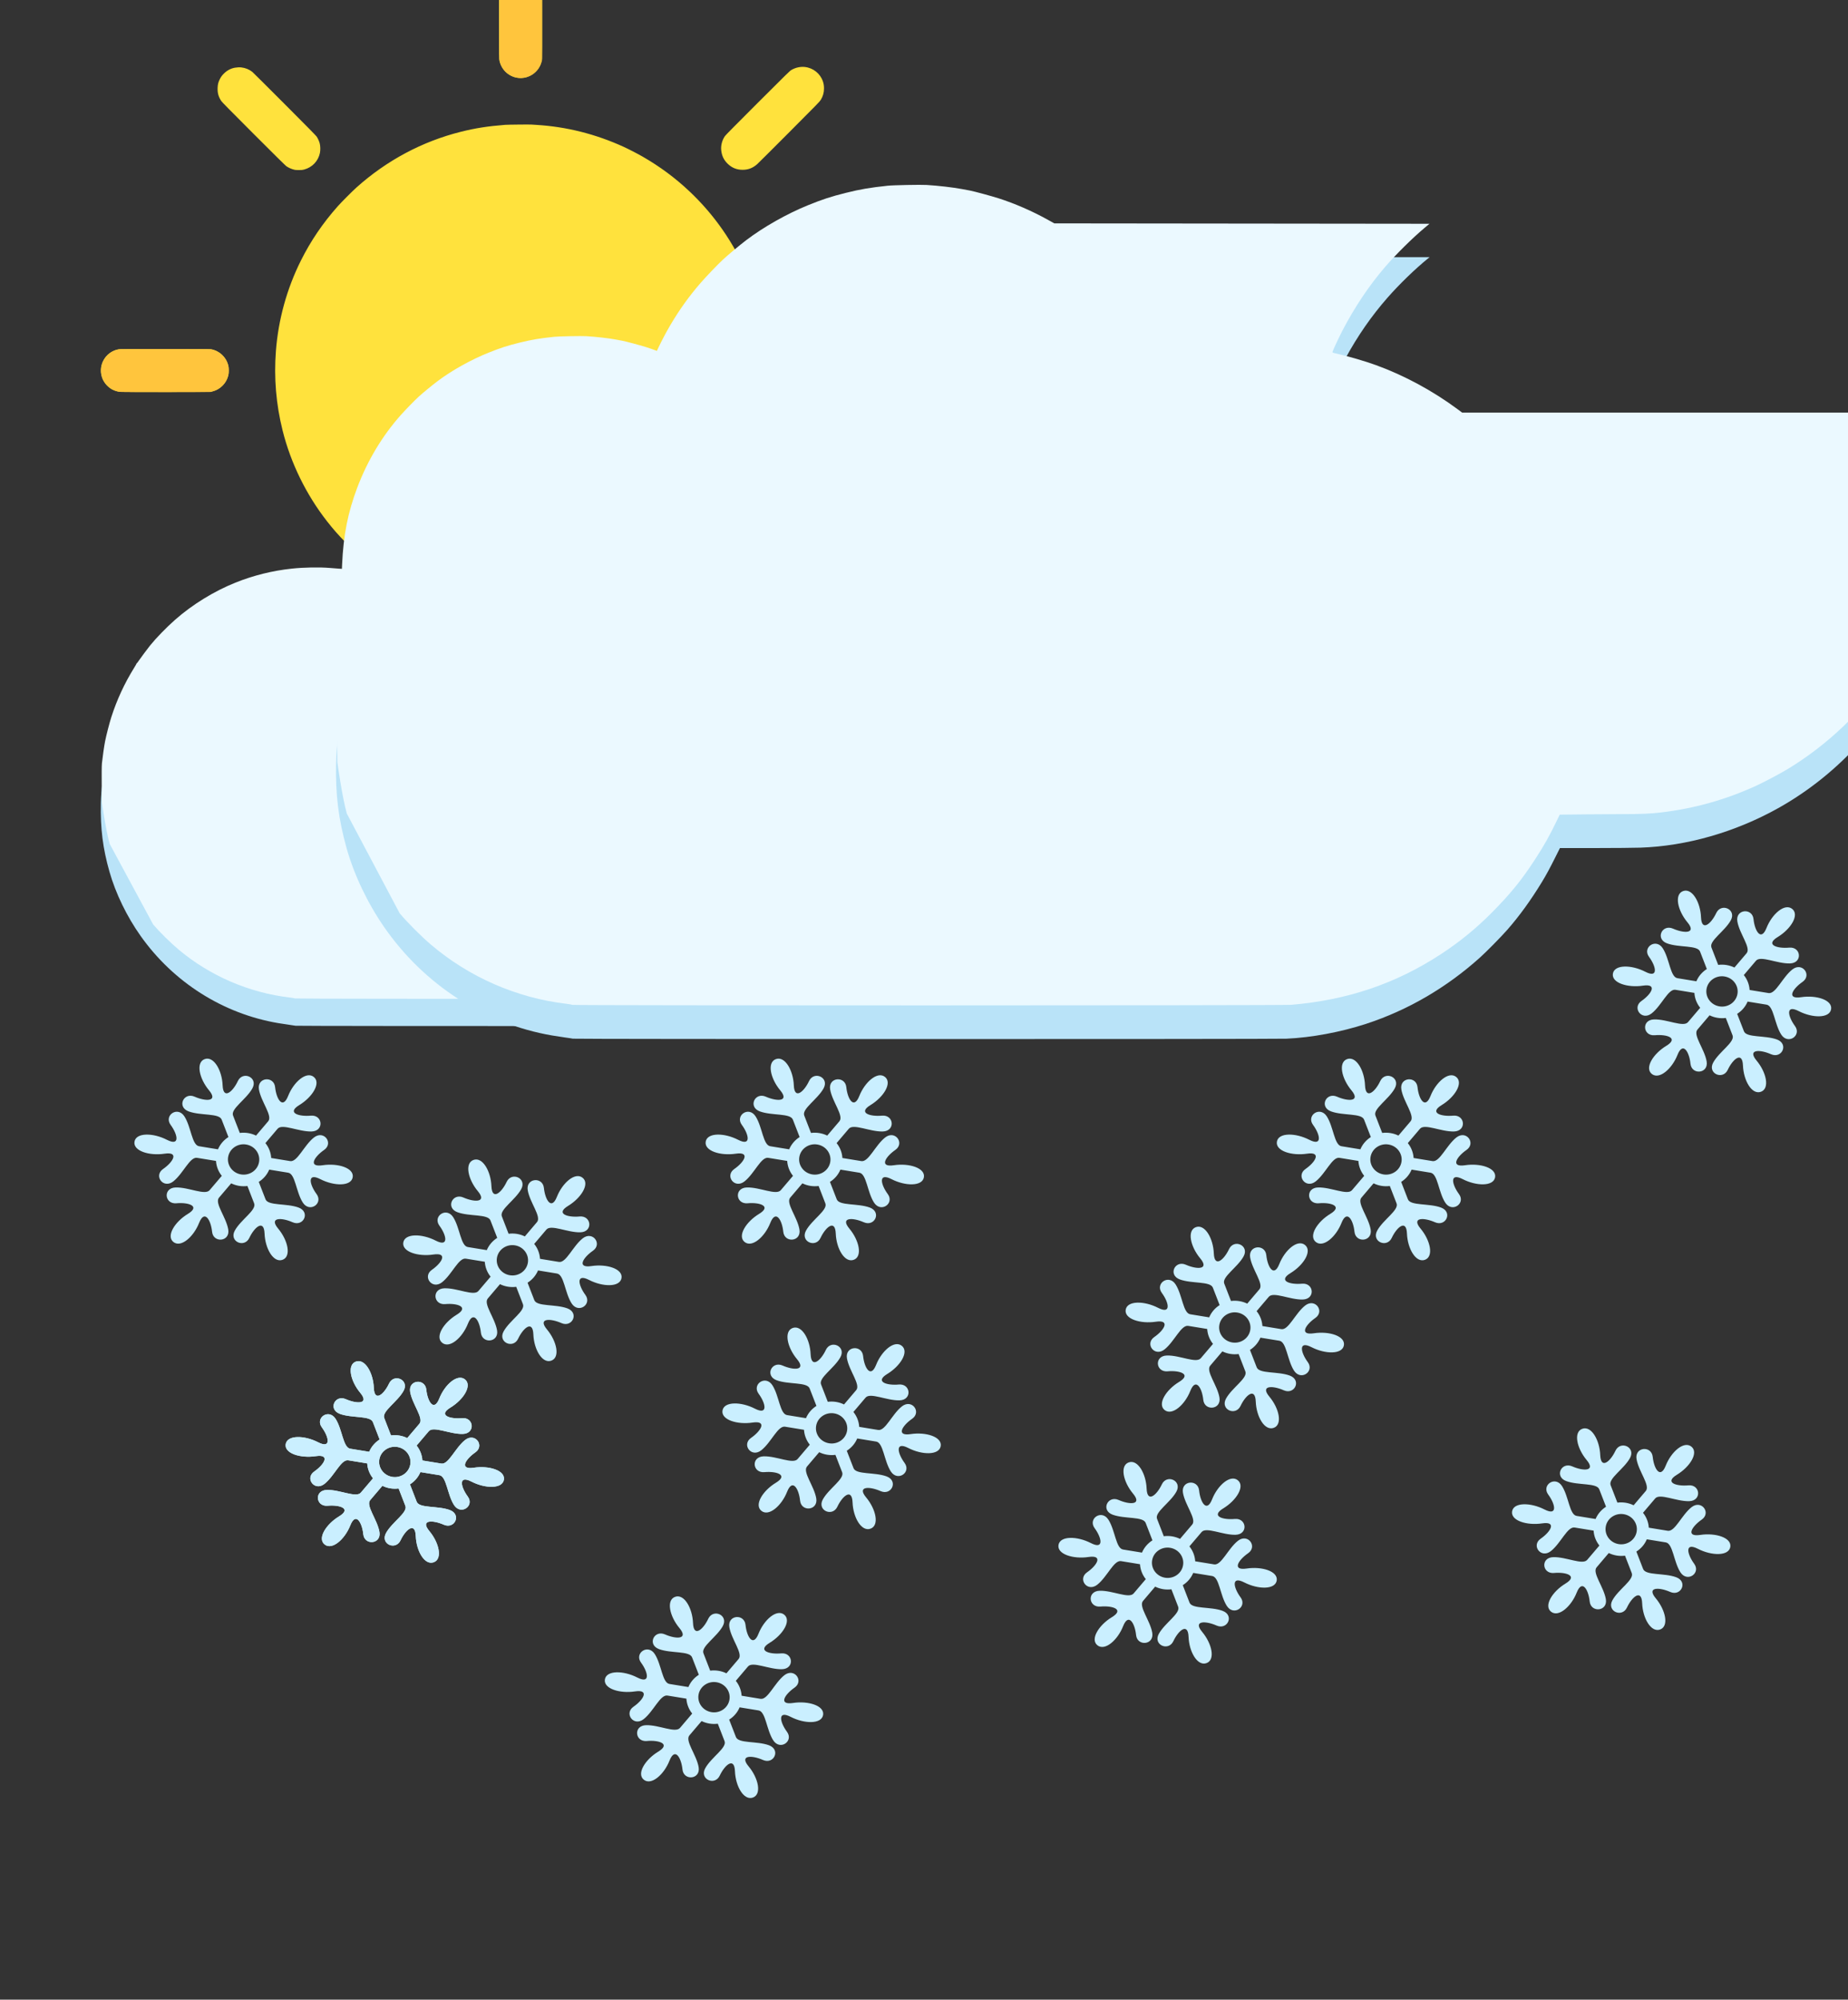 <svg width="110" height="119" viewBox="0 0 110 119" fill="none" xmlns="http://www.w3.org/2000/svg">
<rect x="0" y="0" width="110" height="119" fill="#333333" stroke="none"/>
<g clip-path="url(#clip0_41_319)">
<g mask="url(#mask0_41_319)">
<path fill-rule="evenodd" clip-rule="evenodd" d="M31.214 -2.957C31.723 -2.86 32.116 -2.485 32.242 -1.975L32.268 -1.869L32.272 0.744C32.275 2.437 32.272 3.4 32.264 3.48C32.233 3.788 32.121 4.029 31.905 4.252C31.522 4.646 30.941 4.755 30.448 4.524C30.085 4.354 29.826 4.029 29.732 3.626C29.707 3.517 29.706 3.504 29.702 0.945C29.7 -0.736 29.703 -1.678 29.711 -1.778C29.757 -2.351 30.128 -2.792 30.684 -2.939C30.81 -2.973 31.082 -2.982 31.214 -2.957ZM47.913 3.987C48.408 4.044 48.824 4.378 48.983 4.846C49.028 4.977 49.049 5.112 49.048 5.267C49.048 5.515 48.987 5.73 48.853 5.948C48.791 6.048 48.647 6.196 46.98 7.868C45.986 8.865 45.126 9.721 45.069 9.771C44.81 10 44.538 10.105 44.202 10.105C43.86 10.105 43.575 9.992 43.33 9.76C43.092 9.536 42.967 9.282 42.93 8.947C42.898 8.66 42.981 8.345 43.151 8.099C43.195 8.036 43.754 7.47 45.108 6.117C46.893 4.334 47.01 4.22 47.108 4.163C47.353 4.02 47.647 3.956 47.913 3.987ZM14.363 4.012C14.611 4.042 14.825 4.128 15.014 4.274C15.051 4.303 15.916 5.163 16.938 6.187C18.207 7.458 18.811 8.072 18.847 8.125C18.92 8.235 18.999 8.408 19.03 8.529C19.072 8.689 19.077 8.936 19.043 9.103C18.943 9.585 18.585 9.961 18.105 10.089C18.004 10.116 17.959 10.12 17.803 10.121C17.694 10.122 17.59 10.116 17.547 10.107C17.363 10.067 17.188 9.991 17.041 9.889C16.99 9.853 16.285 9.157 15.092 7.963C13.637 6.507 13.211 6.074 13.168 6.007C13.002 5.751 12.942 5.532 12.953 5.229C12.961 5.035 12.99 4.908 13.066 4.748C13.138 4.595 13.206 4.498 13.322 4.382C13.511 4.193 13.733 4.074 13.981 4.03C14.116 4.006 14.258 3.999 14.363 4.012ZM31.634 7.413C31.668 7.416 31.794 7.423 31.915 7.431C33.712 7.538 35.458 7.977 37.134 8.743C37.401 8.865 37.964 9.155 38.239 9.313C39.27 9.906 40.178 10.577 41.027 11.376C42.526 12.786 43.699 14.478 44.507 16.394C44.806 17.103 45.078 17.948 45.257 18.73C45.497 19.775 45.61 20.721 45.626 21.822C45.649 23.361 45.455 24.767 45.014 26.251C44.853 26.791 44.581 27.526 44.377 27.971C44.36 28.008 44.313 28.11 44.273 28.197C44.174 28.415 43.886 28.977 43.76 29.199C42.998 30.536 42.115 31.662 41.008 32.704C40.166 33.496 39.219 34.194 38.19 34.777C35.585 36.254 32.526 36.893 29.529 36.586C26.7 36.297 24.066 35.219 21.856 33.446C21.405 33.084 21.041 32.753 20.58 32.286C20.155 31.857 19.826 31.483 19.468 31.024C18.224 29.433 17.306 27.558 16.822 25.62C16.432 24.061 16.3 22.483 16.424 20.876C16.569 19.008 17.077 17.173 17.913 15.502C18.498 14.332 19.204 13.293 20.102 12.278C20.325 12.027 20.962 11.387 21.221 11.155C23.017 9.547 25.138 8.416 27.436 7.841C28.299 7.625 29.036 7.51 30.072 7.429C30.232 7.417 31.502 7.404 31.634 7.413ZM54.962 20.785C55.451 20.882 55.832 21.237 55.965 21.72C56.012 21.889 56.019 22.119 55.983 22.292C55.969 22.362 55.941 22.46 55.921 22.512C55.819 22.775 55.608 23.02 55.363 23.161C55.245 23.228 55.028 23.301 54.896 23.318C54.823 23.328 53.992 23.331 52.131 23.328L49.47 23.325L49.366 23.296C48.894 23.164 48.556 22.832 48.432 22.378C48.392 22.233 48.379 22.014 48.401 21.864C48.481 21.318 48.907 20.879 49.45 20.784C49.598 20.758 54.832 20.759 54.962 20.785ZM12.568 20.784C13.055 20.872 13.451 21.241 13.582 21.726C13.611 21.834 13.614 21.868 13.614 22.048C13.614 22.213 13.609 22.267 13.588 22.342C13.52 22.593 13.408 22.791 13.242 22.955C13.079 23.116 12.883 23.227 12.637 23.297L12.542 23.325L9.88 23.328C8.018 23.331 7.188 23.328 7.115 23.318C6.983 23.301 6.767 23.228 6.649 23.161C6.403 23.02 6.192 22.775 6.09 22.512C6.071 22.46 6.043 22.362 6.028 22.292C5.992 22.119 6 21.889 6.046 21.72C6.181 21.234 6.565 20.878 7.057 20.785C7.142 20.768 7.489 20.766 9.818 20.767C11.946 20.768 12.498 20.771 12.568 20.784ZM18.053 33.973C18.525 34.072 18.904 34.419 19.035 34.874C19.14 35.237 19.081 35.619 18.87 35.946C18.833 36.004 18.32 36.525 16.95 37.897C15.922 38.927 15.053 39.791 15.02 39.817C14.873 39.931 14.708 40.011 14.525 40.057C14.383 40.093 14.044 40.09 13.903 40.051C13.629 39.977 13.368 39.802 13.208 39.587C13.034 39.352 12.951 39.099 12.951 38.81C12.951 38.516 13.038 38.257 13.213 38.028C13.249 37.981 14.116 37.107 15.138 36.085C17.094 34.131 17.053 34.17 17.261 34.072C17.437 33.989 17.547 33.965 17.773 33.96C17.911 33.957 17.999 33.961 18.053 33.973ZM44.404 33.985C44.587 34.019 44.746 34.082 44.91 34.189C45.012 34.254 48.683 37.917 48.794 38.063C48.964 38.288 49.049 38.543 49.049 38.834C49.049 39.546 48.487 40.109 47.777 40.11C47.483 40.111 47.232 40.028 47.004 39.856C46.87 39.756 43.197 36.076 43.131 35.977C42.992 35.767 42.924 35.562 42.912 35.316C42.894 34.95 43.01 34.632 43.256 34.372C43.51 34.104 43.837 33.965 44.206 33.969C44.268 33.969 44.357 33.977 44.404 33.985ZM31.191 39.433C31.455 39.474 31.679 39.588 31.883 39.786C32.102 39.998 32.231 40.263 32.263 40.568C32.279 40.718 32.279 45.748 32.263 45.887C32.229 46.185 32.107 46.442 31.899 46.654C31.736 46.819 31.538 46.932 31.287 47.001C31.152 47.039 30.822 47.038 30.684 47.001C30.442 46.934 30.241 46.82 30.08 46.657C29.86 46.435 29.737 46.163 29.711 45.838C29.703 45.738 29.7 44.796 29.702 43.115C29.706 40.556 29.707 40.544 29.732 40.434C29.79 40.186 29.895 39.99 30.063 39.815C30.363 39.503 30.766 39.367 31.191 39.433Z" fill="#FFE23D"/>
<path fill-rule="evenodd" clip-rule="evenodd" d="M31.87 -2.617C31.669 -2.808 31.422 -2.925 31.147 -2.96C31.043 -2.973 30.836 -2.964 30.729 -2.941C30.225 -2.835 29.832 -2.432 29.735 -1.921C29.719 -1.832 29.716 -1.518 29.717 0.843C29.717 3.396 29.718 3.512 29.74 3.617C29.821 4.01 30.071 4.333 30.431 4.509C30.583 4.584 30.702 4.618 30.873 4.636C31.1 4.659 31.323 4.62 31.531 4.521C31.877 4.358 32.11 4.084 32.228 3.702L32.262 3.592V0.839V-1.915L32.228 -2.025C32.153 -2.268 32.039 -2.457 31.87 -2.617ZM32.282 20.77L31.655 20.766C30.834 20.761 30.805 20.763 30.602 20.827C30.164 20.965 29.834 21.331 29.734 21.79C29.705 21.92 29.706 22.181 29.734 22.314C29.787 22.561 29.899 22.769 30.077 22.948C30.203 23.076 30.32 23.158 30.473 23.226C30.668 23.312 30.743 23.326 30.992 23.326C31.181 23.326 31.226 23.323 31.309 23.3C31.664 23.201 31.941 22.986 32.115 22.674C32.182 22.554 32.218 22.46 32.252 22.322C32.269 22.253 32.273 22.128 32.277 21.505L32.282 20.77ZM54.964 20.794C54.914 20.786 54.864 20.778 54.854 20.776C54.8 20.765 49.588 20.771 49.513 20.782C49.306 20.812 49.145 20.872 48.974 20.983C48.69 21.168 48.493 21.462 48.418 21.814C48.409 21.856 48.403 21.962 48.404 22.064C48.405 22.213 48.41 22.26 48.437 22.363C48.577 22.895 49.016 23.268 49.563 23.322C49.731 23.338 54.672 23.338 54.844 23.322C55.152 23.292 55.398 23.179 55.622 22.962C56.089 22.511 56.141 21.795 55.745 21.272C55.558 21.025 55.258 20.841 54.964 20.794ZM12.928 20.916C12.802 20.851 12.641 20.799 12.515 20.783C12.397 20.767 7.256 20.766 7.135 20.782C6.709 20.835 6.349 21.086 6.154 21.466C5.895 21.97 5.993 22.57 6.399 22.962C6.624 23.179 6.869 23.292 7.177 23.322C7.355 23.338 12.277 23.338 12.456 23.322C12.6 23.308 12.761 23.266 12.877 23.212C13.209 23.058 13.485 22.733 13.575 22.39C13.73 21.797 13.465 21.192 12.928 20.916ZM31.865 39.767C31.661 39.579 31.389 39.456 31.12 39.431C30.938 39.414 30.713 39.441 30.563 39.497C30.2 39.634 29.927 39.905 29.794 40.26C29.784 40.287 29.775 40.307 29.768 40.328C29.713 40.481 29.716 40.656 29.716 43.234C29.716 45.585 29.719 45.899 29.735 45.988C29.832 46.498 30.227 46.904 30.727 47.007C31.145 47.093 31.564 46.974 31.87 46.684C32.039 46.523 32.153 46.334 32.228 46.092L32.262 45.982V43.228V40.474L32.228 40.364C32.154 40.127 32.025 39.916 31.865 39.767Z" fill="#FFC53D"/>
<path fill-rule="evenodd" clip-rule="evenodd" d="M34.706 21.599C35.868 21.661 36.726 21.789 37.69 22.045C38.869 22.358 39.867 22.754 40.867 23.306L41.173 23.474L50.347 23.474L59.521 23.475L59.454 23.528C58.823 24.03 58.038 24.776 57.458 25.426C56.677 26.301 55.995 27.267 55.401 28.34C55.18 28.739 54.762 29.602 54.762 29.659C54.762 29.668 54.834 29.69 54.921 29.709C55.45 29.821 56.224 30.042 56.839 30.255C58.182 30.722 59.623 31.48 60.826 32.353L61.112 32.56H72.743H84.374L84.386 32.614C84.392 32.643 84.405 32.698 84.414 32.735C84.423 32.773 84.465 32.996 84.507 33.231C84.737 34.498 84.803 35.734 84.719 37.152C84.615 38.889 84.173 40.719 83.453 42.391C82.077 45.584 79.612 48.299 76.577 49.962C74.474 51.115 72.094 51.786 69.838 51.861C69.536 51.871 68.526 51.879 67.594 51.879L65.898 51.88L65.673 52.322C65.4 52.858 65.23 53.166 65.014 53.514C64.479 54.38 63.918 55.14 63.322 55.807C63.024 56.141 62.311 56.854 61.992 57.136C60.349 58.589 58.446 59.677 56.406 60.331C55.164 60.729 53.732 60.991 52.512 61.044C51.936 61.068 17.707 61.067 17.593 61.042C17.545 61.032 17.372 61.006 17.208 60.984C17.044 60.963 16.757 60.919 16.569 60.887C13.282 60.331 10.327 58.461 8.369 55.697C7.55 54.541 6.884 53.168 6.518 51.883C6.12 50.485 5.973 49.321 6.004 47.813C6.037 46.195 6.427 44.477 7.108 42.95C7.39 42.316 7.843 41.492 8.165 41.025C8.716 40.229 9.198 39.649 9.817 39.039C11.254 37.62 12.851 36.638 14.753 36.002C16.39 35.454 18.188 35.258 19.983 35.431C20.162 35.448 20.312 35.457 20.319 35.451C20.325 35.444 20.338 35.262 20.347 35.045C20.411 33.481 20.723 31.962 21.272 30.547C21.483 30.002 21.571 29.801 21.774 29.389C22.462 27.999 23.216 26.936 24.345 25.761C24.783 25.305 25.146 24.98 25.741 24.51C27.024 23.496 28.562 22.694 30.207 22.182C30.435 22.111 31.252 21.906 31.524 21.852C31.957 21.765 32.743 21.662 33.226 21.628C33.524 21.607 34.5 21.588 34.706 21.599Z" fill="#B9E3F8"/>
<path fill-rule="evenodd" clip-rule="evenodd" d="M34.903 20.006C35.474 20.041 36.199 20.123 36.624 20.201C36.767 20.227 36.949 20.261 37.029 20.276C37.233 20.313 38.077 20.538 38.422 20.646C39.217 20.896 40.065 21.259 40.823 21.672L41.153 21.852L50.332 21.862L59.512 21.872L59.264 22.076C58.683 22.554 57.856 23.358 57.344 23.944C56.555 24.846 55.854 25.873 55.25 27.012C55.096 27.303 54.799 27.925 54.769 28.023C54.757 28.062 54.767 28.068 54.944 28.108C55.585 28.252 56.355 28.473 56.902 28.668C58.279 29.16 59.67 29.898 60.882 30.78L61.112 30.948H72.748H84.385L84.463 31.361C84.674 32.47 84.754 33.287 84.754 34.345C84.754 36.115 84.564 37.438 84.073 39.086C83.634 40.561 82.891 42.113 81.999 43.419C80.696 45.327 79 46.919 77.015 48.099C76.666 48.306 75.865 48.722 75.496 48.887C73.983 49.564 72.482 49.977 70.828 50.17C70.35 50.226 69.852 50.247 69.033 50.248C68.641 50.248 67.773 50.254 67.104 50.261L65.888 50.274L65.714 50.626C65.363 51.335 65.139 51.726 64.698 52.396C64.042 53.394 63.482 54.073 62.572 54.976C61.803 55.738 60.985 56.394 60.072 56.981C57.861 58.401 55.495 59.187 52.748 59.415C52.33 59.449 17.635 59.452 17.567 59.417C17.541 59.404 17.399 59.38 17.251 59.363C14.833 59.08 12.509 58.081 10.643 56.519C10.165 56.12 9.486 55.451 9.116 55.015L6.529 50.22C6.296 49.407 6.066 47.758 6.066 47.758C6.066 47.758 6.033 45.742 6.067 45.423C6.108 45.036 6.201 44.384 6.254 44.12C6.325 43.757 6.515 43.023 6.627 42.673C6.958 41.643 7.408 40.669 7.986 39.738C8.064 39.612 8.127 39.501 8.127 39.489C8.127 39.479 8.135 39.469 8.144 39.469C8.153 39.469 8.2 39.409 8.249 39.334C8.338 39.199 8.79 38.59 8.937 38.409C9.297 37.964 9.905 37.339 10.421 36.884C11.445 35.98 12.741 35.183 14.017 34.671C15.087 34.242 16.229 33.959 17.376 33.838C18.099 33.762 19.012 33.746 19.636 33.799C19.826 33.815 20.065 33.834 20.167 33.84L20.352 33.852L20.364 33.582C20.442 31.843 20.704 30.509 21.261 29.032C21.868 27.419 22.748 25.949 23.846 24.712C24.13 24.392 24.648 23.86 24.922 23.607C25.158 23.389 25.747 22.905 26.074 22.661C26.924 22.026 28.056 21.397 29.103 20.979C29.804 20.698 30.221 20.565 30.952 20.385C31.657 20.213 32.134 20.133 33 20.042C33.273 20.014 34.614 19.988 34.903 20.006Z" fill="#EBF9FF"/>
<path fill-rule="evenodd" clip-rule="evenodd" d="M54.916 12.979C56.328 13.056 57.372 13.215 58.544 13.531C59.979 13.919 61.192 14.409 62.409 15.092L62.78 15.301L73.939 15.301L85.098 15.302L85.016 15.368C84.248 15.989 83.294 16.913 82.588 17.718C81.638 18.8 80.808 19.997 80.086 21.326C79.818 21.819 79.309 22.887 79.309 22.957C79.309 22.969 79.396 22.997 79.502 23.02C80.145 23.159 81.087 23.432 81.835 23.696C83.469 24.274 85.222 25.212 86.685 26.293L87.032 26.55H101.179H115.326L115.34 26.616C115.348 26.652 115.364 26.72 115.374 26.767C115.385 26.813 115.436 27.089 115.488 27.381C115.767 28.949 115.848 30.479 115.746 32.234C115.62 34.386 115.082 36.651 114.205 38.721C112.532 42.673 109.533 46.035 105.842 48.095C103.285 49.522 100.389 50.352 97.645 50.444C97.279 50.457 96.051 50.467 94.916 50.468L92.854 50.468L92.579 51.016C92.248 51.679 92.041 52.061 91.779 52.491C91.127 53.563 90.445 54.505 89.721 55.331C89.358 55.744 88.49 56.627 88.103 56.975C86.104 58.775 83.79 60.122 81.309 60.931C79.798 61.424 78.056 61.748 76.573 61.813C75.872 61.844 34.239 61.843 34.1 61.812C34.042 61.799 33.832 61.766 33.633 61.74C33.433 61.713 33.084 61.659 32.855 61.62C28.857 60.931 25.263 58.616 22.882 55.194C21.886 53.763 21.075 52.063 20.63 50.473C20.146 48.741 19.967 47.3 20.005 45.434C20.045 43.431 20.519 41.303 21.347 39.412C21.691 38.628 22.242 37.607 22.634 37.03C23.303 36.044 23.89 35.326 24.642 34.571C26.391 32.815 28.333 31.599 30.646 30.811C32.637 30.133 34.824 29.89 37.008 30.104C37.224 30.126 37.408 30.136 37.416 30.128C37.424 30.12 37.439 29.894 37.45 29.626C37.528 27.69 37.908 25.809 38.575 24.057C38.832 23.383 38.938 23.133 39.186 22.624C40.023 20.903 40.94 19.587 42.313 18.132C42.846 17.568 43.287 17.165 44.011 16.583C45.572 15.328 47.442 14.335 49.443 13.701C49.72 13.613 50.713 13.36 51.045 13.292C51.571 13.185 52.528 13.057 53.115 13.015C53.478 12.989 54.664 12.966 54.916 12.979Z" fill="#B9E3F8"/>
<path fill-rule="evenodd" clip-rule="evenodd" d="M55.155 11.007C55.849 11.05 56.731 11.152 57.248 11.249C57.422 11.281 57.644 11.323 57.741 11.341C57.988 11.388 59.015 11.666 59.434 11.8C60.402 12.11 61.433 12.558 62.355 13.07L62.756 13.293L73.921 13.305L85.086 13.317L84.785 13.57C84.078 14.162 83.072 15.157 82.449 15.883C81.49 16.999 80.637 18.271 79.903 19.681C79.715 20.041 79.355 20.812 79.317 20.933C79.302 20.982 79.316 20.988 79.53 21.037C80.309 21.217 81.247 21.49 81.912 21.732C83.587 22.341 85.278 23.254 86.752 24.346L87.033 24.554H101.186H115.339L115.435 25.066C115.691 26.438 115.788 27.45 115.788 28.76C115.788 30.951 115.557 32.588 114.96 34.63C114.426 36.455 113.522 38.377 112.437 39.994C110.852 42.356 108.789 44.327 106.375 45.788C105.95 46.044 104.976 46.559 104.527 46.764C102.688 47.602 100.861 48.113 98.85 48.352C98.269 48.421 97.663 48.448 96.667 48.448C96.19 48.448 95.134 48.456 94.32 48.464L92.841 48.48L92.63 48.916C92.203 49.794 91.93 50.279 91.394 51.108C90.596 52.343 89.915 53.184 88.808 54.301C87.873 55.245 86.878 56.057 85.767 56.783C83.078 58.542 80.201 59.515 76.859 59.797C76.351 59.84 34.151 59.843 34.068 59.8C34.038 59.784 33.865 59.754 33.685 59.732C30.743 59.383 27.916 58.145 25.647 56.212C25.066 55.718 24.241 54.89 23.79 54.35L20.643 48.414C20.36 47.406 20.081 45.365 20.081 45.365C20.081 45.365 20.04 42.869 20.081 42.475C20.131 41.995 20.245 41.188 20.309 40.861C20.396 40.413 20.627 39.503 20.763 39.071C21.165 37.794 21.713 36.59 22.415 35.436C22.51 35.281 22.587 35.142 22.587 35.129C22.587 35.115 22.596 35.104 22.607 35.104C22.618 35.104 22.676 35.029 22.735 34.937C22.844 34.769 23.394 34.016 23.572 33.791C24.01 33.24 24.75 32.466 25.377 31.903C26.623 30.784 28.2 29.797 29.751 29.163C31.052 28.632 32.441 28.282 33.837 28.132C34.716 28.037 35.827 28.018 36.585 28.083C36.816 28.103 37.107 28.126 37.231 28.135L37.457 28.15L37.471 27.815C37.565 25.662 37.885 24.01 38.562 22.181C39.3 20.185 40.37 18.365 41.706 16.834C42.051 16.438 42.682 15.778 43.015 15.466C43.302 15.196 44.018 14.597 44.416 14.294C45.45 13.508 46.827 12.729 48.099 12.211C48.953 11.865 49.459 11.699 50.349 11.477C51.206 11.263 51.786 11.164 52.84 11.053C53.172 11.017 54.803 10.985 55.155 11.007Z" fill="#EBF9FF"/>
</g>
<path d="M24.748 91.413C24.714 90.527 24.138 91.034 23.843 91.665C23.547 92.295 22.615 91.883 22.979 91.228C23.342 90.573 24.282 90.01 24.129 89.616C24.006 89.301 23.803 88.776 23.727 88.579C23.566 88.6 23.399 88.598 23.231 88.571C23.063 88.543 22.905 88.492 22.761 88.421C22.623 88.583 22.255 89.015 22.035 89.274C21.76 89.598 22.46 90.429 22.586 91.164C22.712 91.899 21.694 91.992 21.624 91.302C21.554 90.612 21.179 89.95 20.851 90.776C20.524 91.603 19.771 92.269 19.323 91.912C18.875 91.554 19.406 90.71 20.181 90.24C20.955 89.772 20.212 89.541 19.5 89.607C18.787 89.672 18.688 88.687 19.456 88.666C20.225 88.644 21.201 89.152 21.476 88.828C21.697 88.569 22.064 88.137 22.202 87.975C22 87.724 21.877 87.415 21.857 87.087C21.643 87.052 21.072 86.959 20.729 86.903C20.301 86.833 19.91 87.833 19.316 88.305C18.722 88.775 18.127 87.968 18.709 87.566C19.291 87.164 19.694 86.521 18.791 86.657C17.887 86.793 16.912 86.493 17.006 85.939C17.101 85.386 18.123 85.412 18.932 85.828C19.742 86.244 19.574 85.507 19.157 84.942C18.741 84.377 19.572 83.803 19.977 84.437C20.382 85.072 20.419 86.142 20.847 86.212C21.19 86.268 21.761 86.361 21.975 86.396C22.103 86.092 22.323 85.839 22.597 85.666C22.52 85.469 22.317 84.944 22.194 84.628C22.042 84.235 20.95 84.404 20.23 84.14C19.51 83.876 19.932 82.976 20.584 83.264C21.237 83.552 22.015 83.571 21.439 82.881C20.863 82.191 20.641 81.224 21.184 81.028C21.726 80.832 22.217 81.702 22.251 82.587C22.287 83.473 22.862 82.966 23.157 82.335C23.453 81.705 24.385 82.117 24.021 82.772C23.658 83.427 22.719 83.99 22.871 84.384C22.993 84.699 23.197 85.224 23.273 85.421C23.434 85.4 23.601 85.402 23.769 85.429C23.937 85.457 24.095 85.508 24.24 85.579C24.378 85.417 24.745 84.985 24.965 84.726C25.241 84.402 24.54 83.571 24.414 82.836C24.288 82.101 25.306 82.008 25.376 82.698C25.446 83.388 25.821 84.05 26.149 83.224C26.475 82.397 27.229 81.73 27.677 82.088C28.125 82.446 27.594 83.29 26.819 83.76C26.045 84.229 26.787 84.459 27.5 84.393C28.213 84.328 28.312 85.314 27.544 85.335C26.776 85.355 25.799 84.848 25.524 85.172C25.303 85.432 24.936 85.864 24.798 86.026C25 86.276 25.123 86.585 25.143 86.913C25.357 86.948 25.928 87.041 26.271 87.097C26.699 87.167 27.09 86.167 27.684 85.695C28.278 85.225 28.873 86.032 28.291 86.434C27.709 86.836 27.306 87.479 28.209 87.343C29.113 87.206 30.088 87.507 29.994 88.06C29.899 88.614 28.877 88.588 28.068 88.172C27.258 87.756 27.425 88.493 27.843 89.058C28.259 89.623 27.427 90.197 27.023 89.563C26.618 88.928 26.581 87.858 26.153 87.788C25.81 87.732 25.239 87.639 25.025 87.604C24.897 87.909 24.677 88.161 24.403 88.334C24.48 88.531 24.683 89.056 24.805 89.372C24.959 89.766 26.051 89.596 26.77 89.86C27.49 90.124 27.068 91.024 26.415 90.736C25.763 90.448 24.985 90.429 25.561 91.119C26.137 91.809 26.359 92.776 25.816 92.972C25.273 93.168 24.782 92.298 24.748 91.413ZM24.42 87.15C24.504 86.659 24.16 86.193 23.652 86.11C23.144 86.027 22.664 86.358 22.58 86.85C22.496 87.341 22.84 87.807 23.348 87.89C23.856 87.973 24.336 87.642 24.42 87.15Z" fill="#CAEFFF"/>
<path d="M103.748 63.413C103.714 62.527 103.138 63.034 102.843 63.665C102.547 64.295 101.615 63.883 101.979 63.228C102.342 62.573 103.282 62.01 103.129 61.616C103.007 61.301 102.803 60.776 102.727 60.579C102.566 60.6 102.399 60.598 102.231 60.571C102.063 60.544 101.905 60.492 101.76 60.421C101.623 60.583 101.255 61.015 101.035 61.274C100.76 61.598 101.46 62.429 101.586 63.164C101.712 63.899 100.694 63.992 100.624 63.302C100.554 62.612 100.179 61.95 99.851 62.776C99.525 63.603 98.771 64.269 98.323 63.912C97.875 63.554 98.406 62.71 99.181 62.24C99.955 61.772 99.213 61.541 98.5 61.607C97.787 61.672 97.688 60.687 98.456 60.666C99.225 60.644 100.201 61.152 100.476 60.828C100.697 60.569 101.064 60.137 101.202 59.974C101 59.724 100.877 59.415 100.857 59.087C100.643 59.052 100.072 58.959 99.729 58.903C99.301 58.833 98.91 59.833 98.316 60.304C97.722 60.775 97.127 59.968 97.709 59.566C98.291 59.164 98.694 58.521 97.791 58.657C96.887 58.793 95.912 58.493 96.006 57.939C96.101 57.386 97.124 57.412 97.932 57.828C98.742 58.244 98.574 57.507 98.157 56.943C97.74 56.377 98.572 55.803 98.977 56.437C99.382 57.072 99.419 58.142 99.847 58.212C100.19 58.268 100.761 58.361 100.975 58.396C101.103 58.092 101.323 57.839 101.597 57.666C101.52 57.469 101.317 56.944 101.194 56.628C101.042 56.235 99.95 56.404 99.23 56.14C98.51 55.876 98.932 54.976 99.585 55.264C100.237 55.552 101.015 55.571 100.439 54.881C99.863 54.191 99.641 53.224 100.184 53.028C100.726 52.832 101.217 53.702 101.251 54.587C101.287 55.473 101.862 54.966 102.157 54.335C102.453 53.705 103.385 54.117 103.021 54.772C102.658 55.427 101.719 55.99 101.871 56.384C101.993 56.699 102.197 57.224 102.273 57.421C102.434 57.4 102.6 57.402 102.769 57.429C102.937 57.457 103.095 57.508 103.24 57.578C103.378 57.417 103.745 56.985 103.965 56.726C104.241 56.402 103.54 55.571 103.414 54.836C103.288 54.101 104.306 54.008 104.376 54.698C104.446 55.388 104.821 56.05 105.149 55.224C105.475 54.398 106.229 53.73 106.677 54.088C107.126 54.446 106.594 55.29 105.819 55.76C105.045 56.229 105.787 56.459 106.5 56.393C107.213 56.328 107.312 57.314 106.544 57.334C105.776 57.355 104.799 56.848 104.524 57.172C104.303 57.432 103.936 57.864 103.798 58.026C104 58.276 104.123 58.585 104.143 58.913C104.357 58.948 104.928 59.041 105.271 59.097C105.699 59.167 106.09 58.167 106.684 57.696C107.278 57.225 107.873 58.032 107.291 58.434C106.709 58.836 106.306 59.479 107.209 59.343C108.113 59.206 109.088 59.507 108.994 60.06C108.899 60.614 107.877 60.588 107.068 60.172C106.258 59.756 106.425 60.492 106.843 61.058C107.259 61.623 106.427 62.197 106.022 61.563C105.618 60.928 105.58 59.858 105.153 59.788C104.81 59.732 104.239 59.639 104.025 59.604C103.897 59.908 103.677 60.161 103.403 60.334C103.48 60.531 103.683 61.056 103.806 61.372C103.959 61.766 105.051 61.596 105.77 61.86C106.49 62.124 106.068 63.024 105.415 62.736C104.763 62.448 103.985 62.429 104.561 63.119C105.137 63.809 105.359 64.776 104.816 64.972C104.273 65.168 103.783 64.298 103.748 63.413ZM103.42 59.15C103.504 58.659 103.16 58.193 102.652 58.11C102.144 58.027 101.664 58.358 101.58 58.85C101.496 59.341 101.84 59.807 102.348 59.89C102.856 59.973 103.336 59.642 103.42 59.15Z" fill="#CAEFFF"/>
<path d="M15.748 73.413C15.714 72.527 15.138 73.034 14.843 73.665C14.547 74.295 13.615 73.883 13.979 73.228C14.342 72.573 15.282 72.01 15.129 71.616C15.007 71.301 14.803 70.776 14.727 70.579C14.566 70.6 14.399 70.598 14.231 70.571C14.063 70.543 13.905 70.492 13.761 70.421C13.623 70.583 13.255 71.015 13.035 71.274C12.76 71.598 13.46 72.429 13.586 73.164C13.712 73.899 12.694 73.992 12.624 73.302C12.554 72.612 12.179 71.95 11.851 72.776C11.524 73.603 10.771 74.269 10.323 73.912C9.875 73.554 10.406 72.71 11.181 72.24C11.955 71.772 11.213 71.541 10.5 71.607C9.787 71.672 9.688 70.687 10.456 70.666C11.225 70.644 12.201 71.152 12.476 70.828C12.697 70.569 13.064 70.137 13.202 69.975C13.001 69.724 12.877 69.415 12.857 69.087C12.643 69.052 12.072 68.959 11.729 68.903C11.301 68.833 10.91 69.833 10.316 70.305C9.722 70.775 9.127 69.968 9.709 69.566C10.291 69.164 10.694 68.521 9.791 68.657C8.887 68.793 7.912 68.493 8.006 67.939C8.101 67.386 9.123 67.412 9.932 67.828C10.742 68.244 10.574 67.507 10.157 66.942C9.741 66.377 10.572 65.803 10.977 66.437C11.382 67.072 11.419 68.142 11.847 68.212C12.19 68.268 12.761 68.361 12.975 68.396C13.103 68.092 13.323 67.839 13.597 67.666C13.52 67.469 13.317 66.944 13.194 66.628C13.042 66.235 11.95 66.404 11.23 66.14C10.51 65.876 10.932 64.976 11.585 65.264C12.237 65.552 13.015 65.571 12.439 64.881C11.863 64.191 11.641 63.224 12.184 63.028C12.726 62.832 13.217 63.702 13.251 64.587C13.287 65.473 13.862 64.966 14.157 64.335C14.453 63.705 15.385 64.117 15.021 64.772C14.658 65.427 13.719 65.99 13.871 66.384C13.993 66.699 14.197 67.224 14.274 67.421C14.434 67.4 14.601 67.402 14.769 67.429C14.937 67.457 15.095 67.508 15.24 67.579C15.378 67.417 15.745 66.985 15.965 66.726C16.241 66.402 15.54 65.571 15.414 64.836C15.288 64.101 16.306 64.008 16.376 64.698C16.446 65.388 16.821 66.05 17.149 65.224C17.475 64.397 18.229 63.73 18.677 64.088C19.125 64.446 18.594 65.29 17.819 65.76C17.045 66.229 17.787 66.459 18.5 66.393C19.213 66.328 19.312 67.314 18.544 67.335C17.776 67.355 16.799 66.848 16.524 67.172C16.303 67.432 15.936 67.864 15.798 68.026C16 68.276 16.123 68.585 16.143 68.913C16.357 68.948 16.928 69.041 17.271 69.097C17.699 69.167 18.09 68.167 18.684 67.695C19.278 67.225 19.873 68.032 19.291 68.434C18.709 68.836 18.306 69.479 19.209 69.343C20.113 69.206 21.088 69.507 20.994 70.06C20.899 70.614 19.877 70.588 19.068 70.172C18.258 69.756 18.425 70.493 18.843 71.058C19.259 71.623 18.427 72.197 18.023 71.563C17.618 70.928 17.581 69.858 17.153 69.788C16.81 69.732 16.239 69.639 16.025 69.604C15.897 69.909 15.678 70.161 15.403 70.334C15.48 70.531 15.683 71.056 15.806 71.372C15.959 71.766 17.051 71.596 17.77 71.86C18.49 72.124 18.068 73.024 17.415 72.736C16.763 72.448 15.985 72.429 16.561 73.119C17.137 73.809 17.359 74.776 16.816 74.972C16.273 75.168 15.783 74.298 15.748 73.413ZM15.42 69.15C15.504 68.659 15.16 68.193 14.652 68.11C14.144 68.027 13.664 68.358 13.58 68.85C13.496 69.341 13.84 69.807 14.348 69.89C14.856 69.973 15.336 69.642 15.42 69.15Z" fill="#CAEFFF"/>
<path d="M74.748 83.413C74.714 82.527 74.138 83.034 73.843 83.665C73.547 84.295 72.615 83.883 72.979 83.228C73.342 82.573 74.282 82.01 74.129 81.616C74.007 81.301 73.803 80.776 73.727 80.579C73.566 80.6 73.399 80.598 73.231 80.571C73.063 80.543 72.905 80.492 72.76 80.421C72.623 80.583 72.255 81.015 72.035 81.274C71.76 81.598 72.46 82.429 72.586 83.164C72.712 83.899 71.694 83.992 71.624 83.302C71.554 82.612 71.179 81.95 70.851 82.776C70.525 83.603 69.771 84.269 69.323 83.912C68.875 83.554 69.406 82.71 70.181 82.24C70.955 81.772 70.213 81.541 69.5 81.607C68.787 81.672 68.688 80.687 69.456 80.666C70.225 80.644 71.201 81.152 71.476 80.828C71.697 80.569 72.064 80.137 72.202 79.975C72.001 79.724 71.877 79.415 71.857 79.087C71.643 79.052 71.072 78.959 70.729 78.903C70.301 78.833 69.91 79.833 69.316 80.305C68.722 80.775 68.127 79.968 68.709 79.566C69.291 79.164 69.694 78.521 68.791 78.657C67.887 78.793 66.912 78.493 67.006 77.939C67.101 77.386 68.124 77.412 68.932 77.828C69.742 78.244 69.574 77.507 69.157 76.942C68.74 76.377 69.572 75.803 69.977 76.437C70.382 77.072 70.419 78.142 70.847 78.212C71.19 78.268 71.761 78.361 71.975 78.396C72.103 78.092 72.323 77.839 72.597 77.666C72.52 77.469 72.317 76.944 72.194 76.628C72.042 76.235 70.95 76.404 70.23 76.14C69.51 75.876 69.932 74.976 70.585 75.264C71.237 75.552 72.015 75.571 71.439 74.881C70.863 74.191 70.641 73.224 71.184 73.028C71.726 72.832 72.217 73.702 72.251 74.587C72.287 75.473 72.862 74.966 73.157 74.335C73.453 73.705 74.385 74.117 74.021 74.772C73.658 75.427 72.719 75.99 72.871 76.384C72.993 76.699 73.197 77.224 73.273 77.421C73.434 77.4 73.6 77.402 73.769 77.429C73.937 77.457 74.095 77.508 74.24 77.579C74.378 77.417 74.745 76.985 74.965 76.726C75.241 76.402 74.54 75.571 74.414 74.836C74.288 74.101 75.306 74.008 75.376 74.698C75.446 75.388 75.821 76.05 76.149 75.224C76.475 74.397 77.229 73.73 77.677 74.088C78.126 74.446 77.594 75.29 76.819 75.76C76.045 76.229 76.787 76.459 77.5 76.393C78.213 76.328 78.312 77.314 77.544 77.335C76.776 77.355 75.799 76.848 75.524 77.172C75.303 77.432 74.936 77.864 74.798 78.026C75 78.276 75.123 78.585 75.143 78.913C75.357 78.948 75.928 79.041 76.271 79.097C76.699 79.167 77.09 78.167 77.684 77.695C78.278 77.225 78.873 78.032 78.291 78.434C77.709 78.836 77.306 79.479 78.209 79.343C79.113 79.206 80.088 79.507 79.994 80.06C79.899 80.614 78.877 80.588 78.068 80.172C77.258 79.756 77.425 80.493 77.843 81.058C78.259 81.623 77.427 82.197 77.022 81.563C76.618 80.928 76.581 79.858 76.153 79.788C75.81 79.732 75.239 79.639 75.025 79.604C74.897 79.909 74.677 80.161 74.403 80.334C74.48 80.531 74.683 81.056 74.805 81.372C74.959 81.766 76.051 81.596 76.77 81.86C77.49 82.124 77.068 83.024 76.415 82.736C75.763 82.448 74.984 82.429 75.561 83.119C76.137 83.809 76.359 84.776 75.816 84.972C75.273 85.168 74.782 84.298 74.748 83.413ZM74.42 79.15C74.504 78.659 74.16 78.193 73.652 78.11C73.144 78.027 72.664 78.358 72.58 78.85C72.496 79.341 72.84 79.807 73.348 79.89C73.856 79.973 74.336 79.642 74.42 79.15Z" fill="#CAEFFF"/>
<path d="M70.748 97.413C70.714 96.527 70.138 97.034 69.843 97.665C69.547 98.295 68.615 97.883 68.979 97.228C69.342 96.573 70.282 96.01 70.129 95.616C70.007 95.301 69.803 94.776 69.727 94.579C69.566 94.6 69.399 94.598 69.231 94.571C69.063 94.543 68.905 94.492 68.76 94.421C68.623 94.583 68.255 95.015 68.035 95.274C67.76 95.598 68.46 96.429 68.586 97.164C68.712 97.899 67.694 97.992 67.624 97.302C67.554 96.612 67.179 95.95 66.851 96.776C66.525 97.603 65.771 98.269 65.323 97.912C64.875 97.554 65.406 96.71 66.181 96.24C66.955 95.772 66.213 95.541 65.5 95.607C64.787 95.672 64.688 94.687 65.456 94.666C66.225 94.644 67.201 95.152 67.476 94.828C67.697 94.569 68.064 94.137 68.202 93.975C68.001 93.724 67.877 93.415 67.857 93.087C67.643 93.052 67.072 92.959 66.729 92.903C66.301 92.833 65.91 93.833 65.316 94.305C64.722 94.775 64.127 93.968 64.709 93.566C65.291 93.164 65.694 92.521 64.791 92.657C63.887 92.793 62.912 92.493 63.006 91.939C63.101 91.386 64.124 91.412 64.932 91.828C65.742 92.244 65.574 91.507 65.157 90.942C64.74 90.377 65.572 89.803 65.977 90.437C66.382 91.072 66.419 92.142 66.847 92.212C67.19 92.268 67.761 92.361 67.975 92.396C68.103 92.092 68.323 91.839 68.597 91.666C68.52 91.469 68.317 90.944 68.194 90.628C68.042 90.235 66.95 90.404 66.23 90.14C65.51 89.876 65.932 88.976 66.585 89.264C67.237 89.552 68.015 89.571 67.439 88.881C66.863 88.191 66.641 87.224 67.184 87.028C67.726 86.832 68.217 87.702 68.251 88.587C68.287 89.473 68.862 88.966 69.157 88.335C69.453 87.705 70.385 88.117 70.021 88.772C69.658 89.427 68.719 89.99 68.871 90.384C68.993 90.699 69.197 91.224 69.273 91.421C69.434 91.4 69.6 91.402 69.769 91.429C69.937 91.457 70.095 91.508 70.24 91.579C70.378 91.417 70.745 90.985 70.965 90.726C71.241 90.402 70.54 89.571 70.414 88.836C70.288 88.101 71.306 88.008 71.376 88.698C71.446 89.388 71.821 90.05 72.149 89.224C72.475 88.397 73.229 87.73 73.677 88.088C74.126 88.446 73.594 89.29 72.819 89.76C72.045 90.229 72.787 90.459 73.5 90.393C74.213 90.328 74.312 91.314 73.544 91.335C72.776 91.355 71.799 90.848 71.524 91.172C71.303 91.432 70.936 91.864 70.798 92.026C71 92.276 71.123 92.585 71.143 92.913C71.357 92.948 71.928 93.041 72.271 93.097C72.699 93.167 73.09 92.167 73.684 91.695C74.278 91.225 74.873 92.032 74.291 92.434C73.709 92.836 73.306 93.479 74.209 93.343C75.113 93.206 76.088 93.507 75.994 94.06C75.899 94.614 74.877 94.588 74.068 94.172C73.258 93.756 73.425 94.493 73.843 95.058C74.259 95.623 73.427 96.197 73.022 95.563C72.618 94.928 72.581 93.858 72.153 93.788C71.81 93.732 71.239 93.639 71.025 93.604C70.897 93.909 70.677 94.161 70.403 94.334C70.48 94.531 70.683 95.056 70.805 95.372C70.959 95.766 72.051 95.596 72.77 95.86C73.49 96.124 73.068 97.024 72.415 96.736C71.763 96.448 70.984 96.429 71.561 97.119C72.137 97.809 72.359 98.776 71.816 98.972C71.273 99.168 70.782 98.298 70.748 97.413ZM70.42 93.15C70.504 92.659 70.16 92.193 69.652 92.11C69.144 92.027 68.664 92.358 68.58 92.85C68.496 93.341 68.84 93.807 69.348 93.89C69.856 93.973 70.336 93.642 70.42 93.15Z" fill="#CAEFFF"/>
<path d="M43.748 105.413C43.714 104.527 43.138 105.034 42.843 105.665C42.547 106.295 41.615 105.883 41.979 105.228C42.342 104.573 43.282 104.01 43.129 103.616C43.007 103.301 42.803 102.776 42.727 102.579C42.566 102.6 42.399 102.598 42.231 102.571C42.063 102.543 41.905 102.492 41.761 102.421C41.623 102.583 41.255 103.015 41.035 103.274C40.76 103.598 41.46 104.429 41.586 105.164C41.712 105.899 40.694 105.992 40.624 105.302C40.554 104.612 40.179 103.95 39.851 104.776C39.525 105.603 38.771 106.269 38.323 105.912C37.875 105.554 38.406 104.71 39.181 104.24C39.955 103.772 39.212 103.541 38.5 103.607C37.787 103.672 37.688 102.687 38.456 102.666C39.225 102.644 40.201 103.152 40.476 102.828C40.697 102.569 41.064 102.137 41.202 101.974C41.001 101.724 40.877 101.415 40.857 101.087C40.643 101.052 40.072 100.958 39.729 100.903C39.301 100.833 38.91 101.833 38.316 102.304C37.722 102.775 37.127 101.968 37.709 101.566C38.291 101.164 38.694 100.521 37.791 100.657C36.887 100.793 35.912 100.493 36.006 99.939C36.101 99.386 37.123 99.412 37.932 99.828C38.742 100.244 38.574 99.507 38.157 98.942C37.74 98.377 38.572 97.803 38.977 98.437C39.382 99.072 39.419 100.142 39.847 100.212C40.19 100.268 40.761 100.361 40.975 100.396C41.103 100.092 41.323 99.839 41.597 99.666C41.52 99.469 41.317 98.944 41.194 98.628C41.042 98.235 39.95 98.404 39.23 98.14C38.51 97.876 38.932 96.976 39.584 97.264C40.237 97.552 41.015 97.571 40.439 96.881C39.863 96.191 39.641 95.224 40.184 95.028C40.726 94.832 41.217 95.702 41.251 96.587C41.287 97.473 41.862 96.966 42.157 96.335C42.453 95.705 43.385 96.117 43.021 96.772C42.658 97.427 41.719 97.99 41.871 98.384C41.993 98.699 42.197 99.224 42.273 99.421C42.434 99.4 42.6 99.402 42.769 99.429C42.937 99.457 43.095 99.508 43.24 99.579C43.378 99.417 43.745 98.985 43.965 98.726C44.241 98.402 43.54 97.571 43.414 96.836C43.288 96.101 44.306 96.008 44.376 96.698C44.446 97.388 44.821 98.05 45.149 97.224C45.475 96.397 46.229 95.73 46.677 96.088C47.126 96.446 46.594 97.29 45.819 97.76C45.045 98.229 45.787 98.459 46.5 98.393C47.213 98.328 47.312 99.314 46.544 99.335C45.776 99.355 44.799 98.848 44.524 99.172C44.303 99.432 43.936 99.864 43.798 100.026C44 100.276 44.123 100.585 44.143 100.913C44.357 100.948 44.928 101.042 45.271 101.098C45.699 101.167 46.09 100.167 46.684 99.695C47.278 99.225 47.873 100.032 47.291 100.434C46.709 100.836 46.306 101.479 47.209 101.343C48.113 101.206 49.088 101.506 48.994 102.06C48.899 102.614 47.877 102.588 47.068 102.172C46.258 101.756 46.425 102.493 46.843 103.058C47.259 103.623 46.428 104.197 46.023 103.563C45.618 102.928 45.581 101.858 45.153 101.788C44.81 101.732 44.239 101.639 44.025 101.604C43.897 101.909 43.678 102.161 43.403 102.334C43.48 102.531 43.683 103.056 43.806 103.372C43.959 103.766 45.051 103.596 45.77 103.86C46.49 104.124 46.068 105.024 45.415 104.736C44.763 104.448 43.984 104.429 44.561 105.119C45.137 105.809 45.359 106.776 44.816 106.972C44.273 107.168 43.782 106.298 43.748 105.413ZM43.42 101.15C43.504 100.659 43.16 100.193 42.652 100.11C42.144 100.027 41.664 100.358 41.58 100.85C41.496 101.341 41.84 101.807 42.348 101.89C42.856 101.973 43.336 101.642 43.42 101.15Z" fill="#CAEFFF"/>
<path d="M24.748 91.413C24.714 90.527 24.138 91.034 23.843 91.665C23.547 92.295 22.615 91.883 22.979 91.228C23.342 90.573 24.282 90.01 24.129 89.616C24.006 89.301 23.803 88.776 23.727 88.579C23.566 88.6 23.399 88.598 23.231 88.571C23.063 88.543 22.905 88.492 22.761 88.421C22.623 88.583 22.255 89.015 22.035 89.274C21.76 89.598 22.46 90.429 22.586 91.164C22.712 91.899 21.694 91.992 21.624 91.302C21.554 90.612 21.179 89.95 20.851 90.776C20.524 91.603 19.771 92.269 19.323 91.912C18.875 91.554 19.406 90.71 20.181 90.24C20.955 89.772 20.212 89.541 19.5 89.607C18.787 89.672 18.688 88.687 19.456 88.666C20.225 88.644 21.201 89.152 21.476 88.828C21.697 88.569 22.064 88.137 22.202 87.975C22 87.724 21.877 87.415 21.857 87.087C21.643 87.052 21.072 86.959 20.729 86.903C20.301 86.833 19.91 87.833 19.316 88.305C18.722 88.775 18.127 87.968 18.709 87.566C19.291 87.164 19.694 86.521 18.791 86.657C17.887 86.793 16.912 86.493 17.006 85.939C17.101 85.386 18.123 85.412 18.932 85.828C19.742 86.244 19.574 85.507 19.157 84.942C18.741 84.377 19.572 83.803 19.977 84.437C20.382 85.072 20.419 86.142 20.847 86.212C21.19 86.268 21.761 86.361 21.975 86.396C22.103 86.092 22.323 85.839 22.597 85.666C22.52 85.469 22.317 84.944 22.194 84.628C22.042 84.235 20.95 84.404 20.23 84.14C19.51 83.876 19.932 82.976 20.584 83.264C21.237 83.552 22.015 83.571 21.439 82.881C20.863 82.191 20.641 81.224 21.184 81.028C21.726 80.832 22.217 81.702 22.251 82.587C22.287 83.473 22.862 82.966 23.157 82.335C23.453 81.705 24.385 82.117 24.021 82.772C23.658 83.427 22.719 83.99 22.871 84.384C22.993 84.699 23.197 85.224 23.273 85.421C23.434 85.4 23.601 85.402 23.769 85.429C23.937 85.457 24.095 85.508 24.24 85.579C24.378 85.417 24.745 84.985 24.965 84.726C25.241 84.402 24.54 83.571 24.414 82.836C24.288 82.101 25.306 82.008 25.376 82.698C25.446 83.388 25.821 84.05 26.149 83.224C26.475 82.397 27.229 81.73 27.677 82.088C28.125 82.446 27.594 83.29 26.819 83.76C26.045 84.229 26.787 84.459 27.5 84.393C28.213 84.328 28.312 85.314 27.544 85.335C26.776 85.355 25.799 84.848 25.524 85.172C25.303 85.432 24.936 85.864 24.798 86.026C25 86.276 25.123 86.585 25.143 86.913C25.357 86.948 25.928 87.041 26.271 87.097C26.699 87.167 27.09 86.167 27.684 85.695C28.278 85.225 28.873 86.032 28.291 86.434C27.709 86.836 27.306 87.479 28.209 87.343C29.113 87.206 30.088 87.507 29.994 88.06C29.899 88.614 28.877 88.588 28.068 88.172C27.258 87.756 27.425 88.493 27.843 89.058C28.259 89.623 27.427 90.197 27.023 89.563C26.618 88.928 26.581 87.858 26.153 87.788C25.81 87.732 25.239 87.639 25.025 87.604C24.897 87.909 24.677 88.161 24.403 88.334C24.48 88.531 24.683 89.056 24.805 89.372C24.959 89.766 26.051 89.596 26.77 89.86C27.49 90.124 27.068 91.024 26.415 90.736C25.763 90.448 24.985 90.429 25.561 91.119C26.137 91.809 26.359 92.776 25.816 92.972C25.273 93.168 24.782 92.298 24.748 91.413ZM24.42 87.15C24.504 86.659 24.16 86.193 23.652 86.11C23.144 86.027 22.664 86.358 22.58 86.85C22.496 87.341 22.84 87.807 23.348 87.89C23.856 87.973 24.336 87.642 24.42 87.15Z" fill="#CAEFFF"/>
<path d="M50.748 89.413C50.714 88.527 50.138 89.034 49.843 89.665C49.547 90.295 48.615 89.883 48.979 89.228C49.342 88.573 50.282 88.01 50.129 87.616C50.007 87.301 49.803 86.776 49.727 86.579C49.566 86.6 49.399 86.598 49.231 86.571C49.063 86.543 48.905 86.492 48.761 86.421C48.623 86.583 48.255 87.015 48.035 87.274C47.76 87.598 48.46 88.429 48.586 89.164C48.712 89.899 47.694 89.992 47.624 89.302C47.554 88.612 47.179 87.95 46.851 88.776C46.525 89.603 45.771 90.269 45.323 89.912C44.875 89.554 45.406 88.71 46.181 88.24C46.955 87.772 46.212 87.541 45.5 87.607C44.787 87.672 44.688 86.687 45.456 86.666C46.225 86.644 47.201 87.152 47.476 86.828C47.697 86.569 48.064 86.137 48.202 85.975C48.001 85.724 47.877 85.415 47.857 85.087C47.643 85.052 47.072 84.959 46.729 84.903C46.301 84.833 45.91 85.833 45.316 86.305C44.722 86.775 44.127 85.968 44.709 85.566C45.291 85.164 45.694 84.521 44.791 84.657C43.887 84.793 42.912 84.493 43.006 83.939C43.101 83.386 44.123 83.412 44.932 83.828C45.742 84.244 45.574 83.507 45.157 82.942C44.74 82.377 45.572 81.803 45.977 82.437C46.382 83.072 46.419 84.142 46.847 84.212C47.19 84.268 47.761 84.361 47.975 84.396C48.103 84.092 48.323 83.839 48.597 83.666C48.52 83.469 48.317 82.944 48.194 82.628C48.042 82.235 46.95 82.404 46.23 82.14C45.51 81.876 45.932 80.976 46.584 81.264C47.237 81.552 48.015 81.571 47.439 80.881C46.863 80.191 46.641 79.224 47.184 79.028C47.726 78.832 48.217 79.702 48.251 80.587C48.287 81.473 48.862 80.966 49.157 80.335C49.453 79.705 50.385 80.117 50.021 80.772C49.658 81.427 48.719 81.99 48.871 82.384C48.993 82.699 49.197 83.224 49.273 83.421C49.434 83.4 49.6 83.402 49.769 83.429C49.937 83.457 50.095 83.508 50.24 83.579C50.378 83.417 50.745 82.985 50.965 82.726C51.241 82.402 50.54 81.571 50.414 80.836C50.288 80.101 51.306 80.008 51.376 80.698C51.446 81.388 51.821 82.05 52.149 81.224C52.475 80.397 53.229 79.73 53.677 80.088C54.126 80.446 53.594 81.29 52.819 81.76C52.045 82.229 52.787 82.459 53.5 82.393C54.213 82.328 54.312 83.314 53.544 83.335C52.776 83.355 51.799 82.848 51.524 83.172C51.303 83.432 50.936 83.864 50.798 84.026C51 84.276 51.123 84.585 51.143 84.913C51.357 84.948 51.928 85.041 52.271 85.097C52.699 85.167 53.09 84.167 53.684 83.695C54.278 83.225 54.873 84.032 54.291 84.434C53.709 84.836 53.306 85.479 54.209 85.343C55.113 85.206 56.088 85.507 55.994 86.06C55.899 86.614 54.877 86.588 54.068 86.172C53.258 85.756 53.425 86.493 53.843 87.058C54.259 87.623 53.428 88.197 53.023 87.563C52.618 86.928 52.581 85.858 52.153 85.788C51.81 85.732 51.239 85.639 51.025 85.604C50.897 85.909 50.678 86.161 50.403 86.334C50.48 86.531 50.683 87.056 50.806 87.372C50.959 87.766 52.051 87.596 52.77 87.86C53.49 88.124 53.068 89.024 52.415 88.736C51.763 88.448 50.984 88.429 51.561 89.119C52.137 89.809 52.359 90.776 51.816 90.972C51.273 91.168 50.782 90.298 50.748 89.413ZM50.42 85.15C50.504 84.659 50.16 84.193 49.652 84.11C49.144 84.027 48.664 84.358 48.58 84.85C48.496 85.341 48.84 85.807 49.348 85.89C49.856 85.973 50.336 85.642 50.42 85.15Z" fill="#CAEFFF"/>
<path d="M97.748 95.413C97.714 94.527 97.138 95.034 96.843 95.665C96.547 96.295 95.615 95.883 95.979 95.228C96.342 94.573 97.282 94.01 97.129 93.616C97.007 93.301 96.803 92.776 96.727 92.579C96.566 92.6 96.399 92.598 96.231 92.571C96.063 92.543 95.905 92.492 95.76 92.421C95.623 92.583 95.255 93.015 95.035 93.274C94.76 93.598 95.46 94.429 95.586 95.164C95.712 95.899 94.694 95.992 94.624 95.302C94.554 94.612 94.179 93.95 93.851 94.776C93.525 95.603 92.771 96.269 92.323 95.912C91.875 95.554 92.406 94.71 93.181 94.24C93.955 93.772 93.213 93.541 92.5 93.607C91.787 93.672 91.688 92.687 92.456 92.666C93.225 92.644 94.201 93.152 94.476 92.828C94.697 92.569 95.064 92.137 95.202 91.975C95.001 91.724 94.877 91.415 94.857 91.087C94.643 91.052 94.072 90.959 93.729 90.903C93.301 90.833 92.91 91.833 92.316 92.305C91.722 92.775 91.127 91.968 91.709 91.566C92.291 91.164 92.694 90.521 91.791 90.657C90.887 90.793 89.912 90.493 90.006 89.939C90.101 89.386 91.124 89.412 91.932 89.828C92.742 90.244 92.574 89.507 92.157 88.942C91.74 88.377 92.572 87.803 92.977 88.437C93.382 89.072 93.419 90.142 93.847 90.212C94.19 90.268 94.761 90.361 94.975 90.396C95.103 90.092 95.323 89.839 95.597 89.666C95.52 89.469 95.317 88.944 95.194 88.628C95.042 88.235 93.95 88.404 93.23 88.14C92.51 87.876 92.932 86.976 93.585 87.264C94.237 87.552 95.015 87.571 94.439 86.881C93.863 86.191 93.641 85.224 94.184 85.028C94.726 84.832 95.217 85.702 95.251 86.587C95.287 87.473 95.862 86.966 96.157 86.335C96.453 85.705 97.385 86.117 97.021 86.772C96.658 87.427 95.719 87.99 95.871 88.384C95.993 88.699 96.197 89.224 96.273 89.421C96.434 89.4 96.6 89.402 96.769 89.429C96.937 89.457 97.095 89.508 97.24 89.579C97.378 89.417 97.745 88.985 97.965 88.726C98.241 88.402 97.54 87.571 97.414 86.836C97.288 86.101 98.306 86.008 98.376 86.698C98.446 87.388 98.821 88.05 99.149 87.224C99.475 86.397 100.229 85.73 100.677 86.088C101.126 86.446 100.594 87.29 99.819 87.76C99.045 88.229 99.787 88.459 100.5 88.393C101.213 88.328 101.312 89.314 100.544 89.335C99.776 89.355 98.799 88.848 98.524 89.172C98.303 89.432 97.936 89.864 97.798 90.026C98 90.276 98.123 90.585 98.143 90.913C98.357 90.948 98.928 91.041 99.271 91.097C99.699 91.167 100.09 90.167 100.684 89.695C101.278 89.225 101.873 90.032 101.291 90.434C100.709 90.836 100.306 91.479 101.209 91.343C102.113 91.206 103.088 91.507 102.994 92.06C102.899 92.614 101.877 92.588 101.068 92.172C100.258 91.756 100.425 92.493 100.843 93.058C101.259 93.623 100.427 94.197 100.022 93.563C99.618 92.928 99.581 91.858 99.153 91.788C98.81 91.732 98.239 91.639 98.025 91.604C97.897 91.909 97.677 92.161 97.403 92.334C97.48 92.531 97.683 93.056 97.805 93.372C97.959 93.766 99.051 93.596 99.77 93.86C100.49 94.124 100.068 95.024 99.415 94.736C98.763 94.448 97.984 94.429 98.561 95.119C99.137 95.809 99.359 96.776 98.816 96.972C98.273 97.168 97.782 96.298 97.748 95.413ZM97.42 91.15C97.504 90.659 97.16 90.193 96.652 90.11C96.144 90.027 95.664 90.358 95.58 90.85C95.496 91.341 95.84 91.807 96.348 91.89C96.856 91.973 97.336 91.642 97.42 91.15Z" fill="#CAEFFF"/>
<path d="M31.748 79.413C31.714 78.527 31.138 79.034 30.843 79.665C30.547 80.295 29.615 79.883 29.979 79.228C30.342 78.573 31.282 78.01 31.129 77.616C31.006 77.301 30.803 76.776 30.727 76.579C30.566 76.6 30.399 76.598 30.231 76.571C30.063 76.543 29.905 76.492 29.761 76.421C29.623 76.583 29.255 77.015 29.035 77.274C28.76 77.598 29.46 78.429 29.586 79.164C29.712 79.899 28.694 79.992 28.624 79.302C28.554 78.612 28.179 77.95 27.851 78.776C27.524 79.603 26.771 80.269 26.323 79.912C25.875 79.554 26.406 78.71 27.181 78.24C27.955 77.772 27.212 77.541 26.5 77.607C25.787 77.672 25.688 76.687 26.456 76.666C27.225 76.644 28.201 77.152 28.476 76.828C28.697 76.569 29.064 76.137 29.202 75.975C29 75.724 28.877 75.415 28.857 75.087C28.643 75.052 28.072 74.959 27.729 74.903C27.301 74.833 26.91 75.833 26.316 76.305C25.722 76.775 25.127 75.968 25.709 75.566C26.291 75.164 26.694 74.521 25.791 74.657C24.887 74.793 23.912 74.493 24.006 73.939C24.101 73.386 25.123 73.412 25.932 73.828C26.742 74.244 26.574 73.507 26.157 72.942C25.741 72.377 26.572 71.803 26.977 72.437C27.382 73.072 27.419 74.142 27.847 74.212C28.19 74.268 28.761 74.361 28.975 74.396C29.103 74.092 29.323 73.839 29.597 73.666C29.52 73.469 29.317 72.944 29.194 72.628C29.042 72.235 27.95 72.404 27.23 72.14C26.51 71.876 26.932 70.976 27.584 71.264C28.237 71.552 29.015 71.571 28.439 70.881C27.863 70.191 27.641 69.224 28.184 69.028C28.726 68.832 29.217 69.702 29.251 70.587C29.287 71.473 29.862 70.966 30.157 70.335C30.453 69.705 31.385 70.117 31.021 70.772C30.658 71.427 29.719 71.99 29.871 72.384C29.993 72.699 30.197 73.224 30.273 73.421C30.434 73.4 30.601 73.402 30.769 73.429C30.937 73.457 31.095 73.508 31.24 73.579C31.378 73.417 31.745 72.985 31.965 72.726C32.241 72.402 31.54 71.571 31.414 70.836C31.288 70.101 32.306 70.008 32.376 70.698C32.446 71.388 32.821 72.05 33.149 71.224C33.475 70.397 34.229 69.73 34.677 70.088C35.126 70.446 34.594 71.29 33.819 71.76C33.045 72.229 33.787 72.459 34.5 72.393C35.213 72.328 35.312 73.314 34.544 73.335C33.776 73.355 32.799 72.848 32.524 73.172C32.303 73.432 31.936 73.864 31.798 74.026C32 74.276 32.123 74.585 32.143 74.913C32.357 74.948 32.928 75.041 33.271 75.097C33.699 75.167 34.09 74.167 34.684 73.695C35.278 73.225 35.873 74.032 35.291 74.434C34.709 74.836 34.306 75.479 35.209 75.343C36.113 75.206 37.088 75.507 36.994 76.06C36.899 76.614 35.877 76.588 35.068 76.172C34.258 75.756 34.425 76.493 34.843 77.058C35.259 77.623 34.428 78.197 34.023 77.563C33.618 76.928 33.581 75.858 33.153 75.788C32.81 75.732 32.239 75.639 32.025 75.604C31.897 75.909 31.677 76.161 31.403 76.334C31.48 76.531 31.683 77.056 31.805 77.372C31.959 77.766 33.051 77.596 33.77 77.86C34.49 78.124 34.068 79.024 33.415 78.736C32.763 78.448 31.985 78.429 32.561 79.119C33.137 79.809 33.359 80.776 32.816 80.972C32.273 81.168 31.782 80.298 31.748 79.413ZM31.42 75.15C31.504 74.659 31.16 74.193 30.652 74.11C30.144 74.027 29.664 74.358 29.58 74.85C29.496 75.341 29.84 75.807 30.348 75.89C30.856 75.973 31.336 75.642 31.42 75.15Z" fill="#CAEFFF"/>
<path d="M83.748 73.413C83.714 72.527 83.138 73.034 82.843 73.665C82.547 74.295 81.615 73.883 81.979 73.228C82.342 72.573 83.282 72.01 83.129 71.616C83.007 71.301 82.803 70.776 82.727 70.579C82.566 70.6 82.399 70.598 82.231 70.571C82.063 70.543 81.905 70.492 81.76 70.421C81.623 70.583 81.255 71.015 81.035 71.274C80.76 71.598 81.46 72.429 81.586 73.164C81.712 73.899 80.694 73.992 80.624 73.302C80.554 72.612 80.179 71.95 79.851 72.776C79.525 73.603 78.771 74.269 78.323 73.912C77.875 73.554 78.406 72.71 79.181 72.24C79.955 71.772 79.213 71.541 78.5 71.607C77.787 71.672 77.688 70.687 78.456 70.666C79.225 70.644 80.201 71.152 80.476 70.828C80.697 70.569 81.064 70.137 81.202 69.975C81.001 69.724 80.877 69.415 80.857 69.087C80.643 69.052 80.072 68.959 79.729 68.903C79.301 68.833 78.91 69.833 78.316 70.305C77.722 70.775 77.127 69.968 77.709 69.566C78.291 69.164 78.694 68.521 77.791 68.657C76.887 68.793 75.912 68.493 76.006 67.939C76.101 67.386 77.124 67.412 77.932 67.828C78.742 68.244 78.574 67.507 78.157 66.942C77.74 66.377 78.572 65.803 78.977 66.437C79.382 67.072 79.419 68.142 79.847 68.212C80.19 68.268 80.761 68.361 80.975 68.396C81.103 68.092 81.323 67.839 81.597 67.666C81.52 67.469 81.317 66.944 81.194 66.628C81.042 66.235 79.95 66.404 79.23 66.14C78.51 65.876 78.932 64.976 79.585 65.264C80.237 65.552 81.015 65.571 80.439 64.881C79.863 64.191 79.641 63.224 80.184 63.028C80.726 62.832 81.217 63.702 81.251 64.587C81.287 65.473 81.862 64.966 82.157 64.335C82.453 63.705 83.385 64.117 83.021 64.772C82.658 65.427 81.719 65.99 81.871 66.384C81.993 66.699 82.197 67.224 82.273 67.421C82.434 67.4 82.6 67.402 82.769 67.429C82.937 67.457 83.095 67.508 83.24 67.579C83.378 67.417 83.745 66.985 83.965 66.726C84.241 66.402 83.54 65.571 83.414 64.836C83.288 64.101 84.306 64.008 84.376 64.698C84.446 65.388 84.821 66.05 85.149 65.224C85.475 64.397 86.229 63.73 86.677 64.088C87.126 64.446 86.594 65.29 85.819 65.76C85.045 66.229 85.787 66.459 86.5 66.393C87.213 66.328 87.312 67.314 86.544 67.335C85.776 67.355 84.799 66.848 84.524 67.172C84.303 67.432 83.936 67.864 83.798 68.026C84 68.276 84.123 68.585 84.143 68.913C84.357 68.948 84.928 69.041 85.271 69.097C85.699 69.167 86.09 68.167 86.684 67.695C87.278 67.225 87.873 68.032 87.291 68.434C86.709 68.836 86.306 69.479 87.209 69.343C88.113 69.206 89.088 69.507 88.994 70.06C88.899 70.614 87.877 70.588 87.068 70.172C86.258 69.756 86.425 70.493 86.843 71.058C87.259 71.623 86.427 72.197 86.022 71.563C85.618 70.928 85.581 69.858 85.153 69.788C84.81 69.732 84.239 69.639 84.025 69.604C83.897 69.909 83.677 70.161 83.403 70.334C83.48 70.531 83.683 71.056 83.805 71.372C83.959 71.766 85.051 71.596 85.77 71.86C86.49 72.124 86.068 73.024 85.415 72.736C84.763 72.448 83.984 72.429 84.561 73.119C85.137 73.809 85.359 74.776 84.816 74.972C84.273 75.168 83.782 74.298 83.748 73.413ZM83.42 69.15C83.504 68.659 83.16 68.193 82.652 68.11C82.144 68.027 81.664 68.358 81.58 68.85C81.496 69.341 81.84 69.807 82.348 69.89C82.856 69.973 83.336 69.642 83.42 69.15Z" fill="#CAEFFF"/>
<path d="M49.748 73.413C49.714 72.527 49.138 73.034 48.843 73.665C48.547 74.295 47.615 73.883 47.979 73.228C48.342 72.573 49.282 72.01 49.129 71.616C49.007 71.301 48.803 70.776 48.727 70.579C48.566 70.6 48.399 70.598 48.231 70.571C48.063 70.543 47.905 70.492 47.761 70.421C47.623 70.583 47.255 71.015 47.035 71.274C46.76 71.598 47.46 72.429 47.586 73.164C47.712 73.899 46.694 73.992 46.624 73.302C46.554 72.612 46.179 71.95 45.851 72.776C45.525 73.603 44.771 74.269 44.323 73.912C43.875 73.554 44.406 72.71 45.181 72.24C45.955 71.772 45.212 71.541 44.5 71.607C43.787 71.672 43.688 70.687 44.456 70.666C45.225 70.644 46.201 71.152 46.476 70.828C46.697 70.569 47.064 70.137 47.202 69.975C47.001 69.724 46.877 69.415 46.857 69.087C46.643 69.052 46.072 68.959 45.729 68.903C45.301 68.833 44.91 69.833 44.316 70.305C43.722 70.775 43.127 69.968 43.709 69.566C44.291 69.164 44.694 68.521 43.791 68.657C42.887 68.793 41.912 68.493 42.006 67.939C42.101 67.386 43.123 67.412 43.932 67.828C44.742 68.244 44.574 67.507 44.157 66.942C43.74 66.377 44.572 65.803 44.977 66.437C45.382 67.072 45.419 68.142 45.847 68.212C46.19 68.268 46.761 68.361 46.975 68.396C47.103 68.092 47.323 67.839 47.597 67.666C47.52 67.469 47.317 66.944 47.194 66.628C47.042 66.235 45.95 66.404 45.23 66.14C44.51 65.876 44.932 64.976 45.584 65.264C46.237 65.552 47.015 65.571 46.439 64.881C45.863 64.191 45.641 63.224 46.184 63.028C46.726 62.832 47.217 63.702 47.251 64.587C47.287 65.473 47.862 64.966 48.157 64.335C48.453 63.705 49.385 64.117 49.021 64.772C48.658 65.427 47.719 65.99 47.871 66.384C47.993 66.699 48.197 67.224 48.273 67.421C48.434 67.4 48.6 67.402 48.769 67.429C48.937 67.457 49.095 67.508 49.24 67.579C49.378 67.417 49.745 66.985 49.965 66.726C50.241 66.402 49.54 65.571 49.414 64.836C49.288 64.101 50.306 64.008 50.376 64.698C50.446 65.388 50.821 66.05 51.149 65.224C51.475 64.397 52.229 63.73 52.677 64.088C53.126 64.446 52.594 65.29 51.819 65.76C51.045 66.229 51.787 66.459 52.5 66.393C53.213 66.328 53.312 67.314 52.544 67.335C51.776 67.355 50.799 66.848 50.524 67.172C50.303 67.432 49.936 67.864 49.798 68.026C50 68.276 50.123 68.585 50.143 68.913C50.357 68.948 50.928 69.041 51.271 69.097C51.699 69.167 52.09 68.167 52.684 67.695C53.278 67.225 53.873 68.032 53.291 68.434C52.709 68.836 52.306 69.479 53.209 69.343C54.113 69.206 55.088 69.507 54.994 70.06C54.899 70.614 53.877 70.588 53.068 70.172C52.258 69.756 52.425 70.493 52.843 71.058C53.259 71.623 52.428 72.197 52.023 71.563C51.618 70.928 51.581 69.858 51.153 69.788C50.81 69.732 50.239 69.639 50.025 69.604C49.897 69.909 49.678 70.161 49.403 70.334C49.48 70.531 49.683 71.056 49.806 71.372C49.959 71.766 51.051 71.596 51.77 71.86C52.49 72.124 52.068 73.024 51.415 72.736C50.763 72.448 49.984 72.429 50.561 73.119C51.137 73.809 51.359 74.776 50.816 74.972C50.273 75.168 49.782 74.298 49.748 73.413ZM49.42 69.15C49.504 68.659 49.16 68.193 48.652 68.11C48.144 68.027 47.664 68.358 47.58 68.85C47.496 69.341 47.84 69.807 48.348 69.89C48.856 69.973 49.336 69.642 49.42 69.15Z" fill="#CAEFFF"/>
</g>
</svg>
